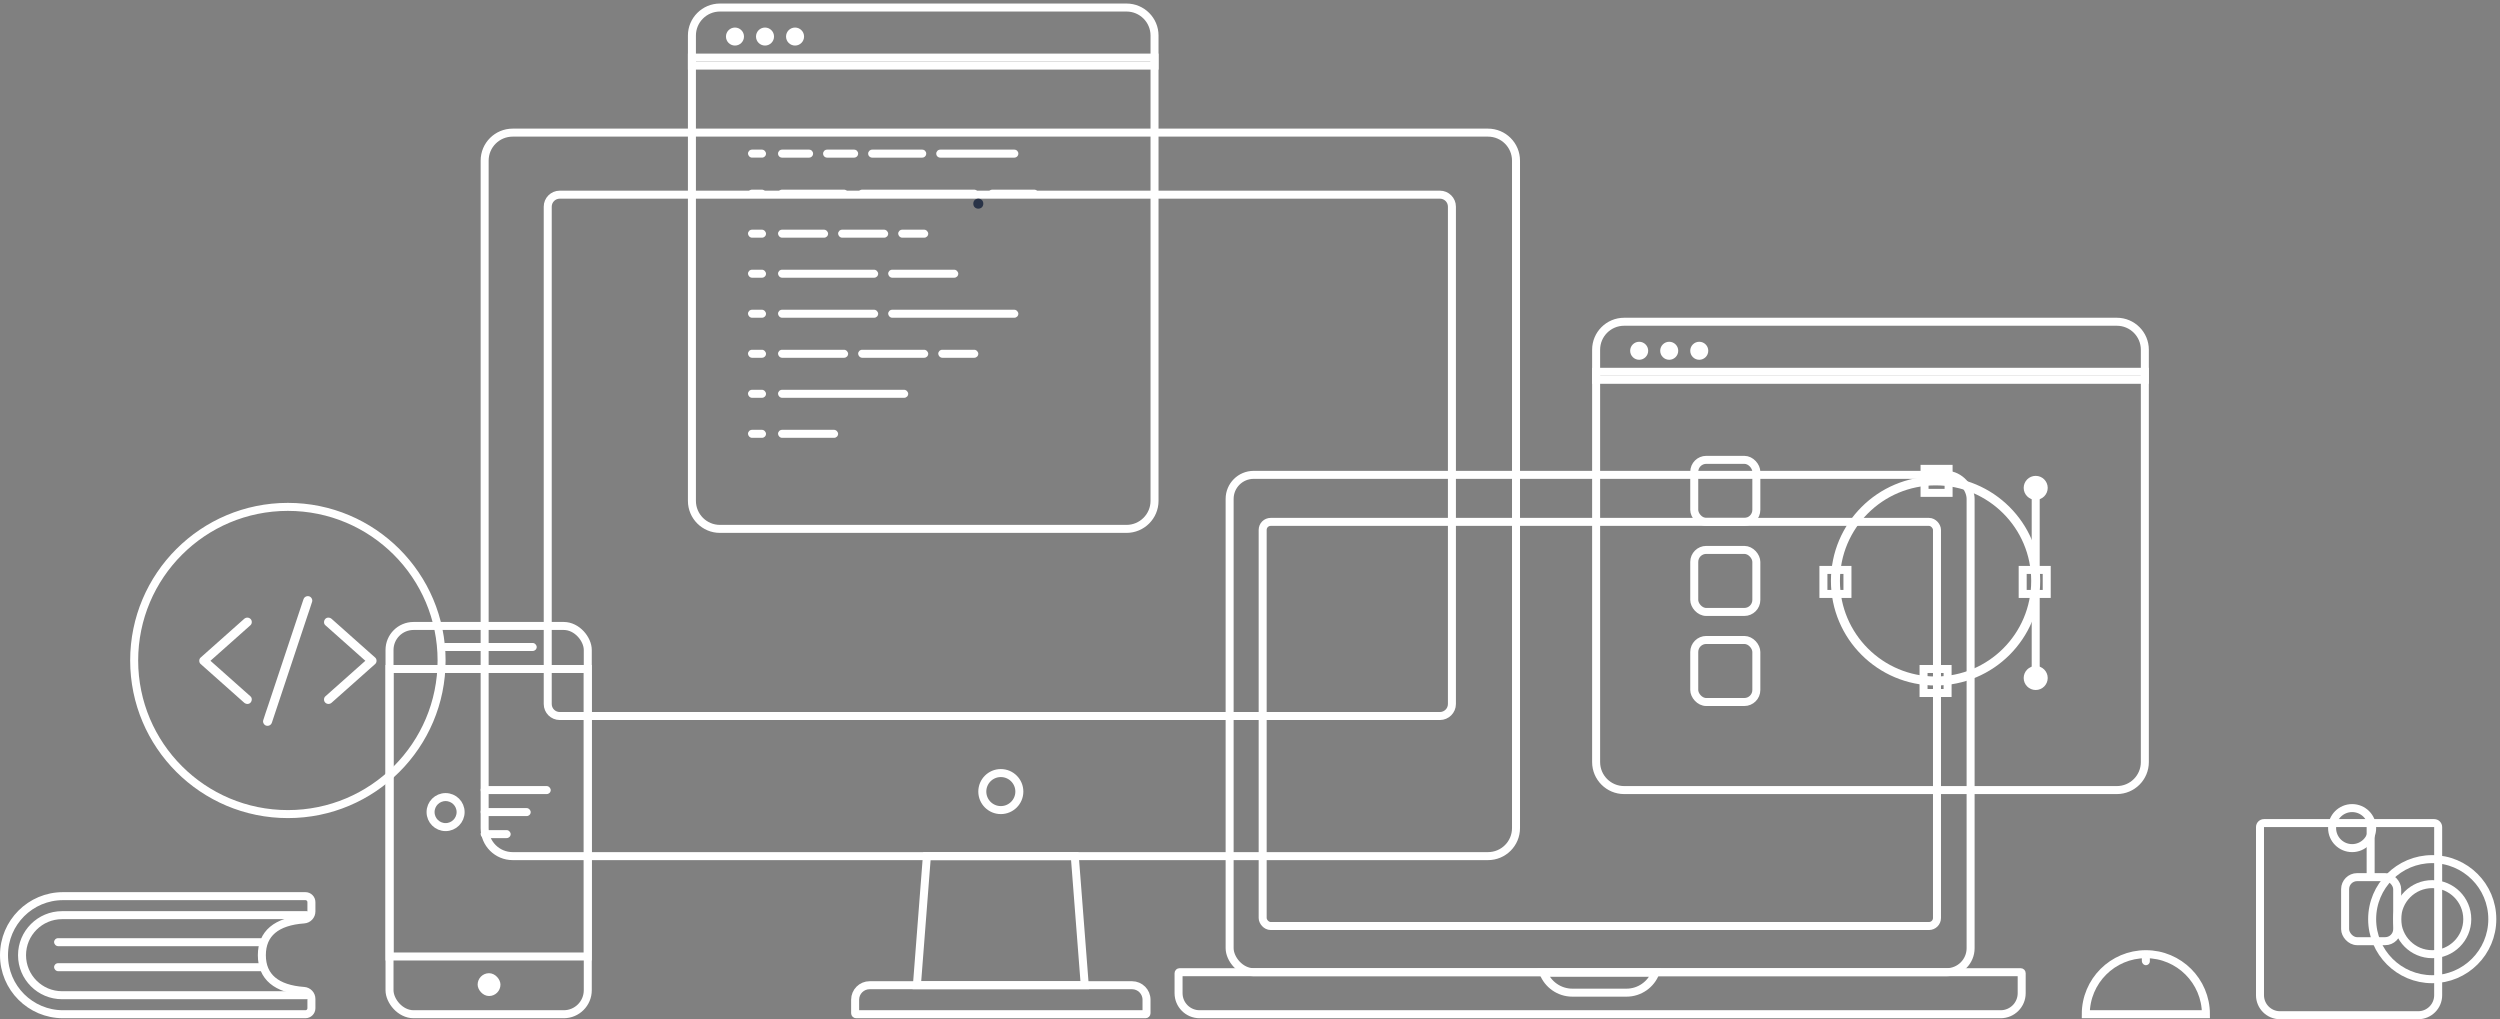 <?xml version="1.0" encoding="UTF-8"?>
<svg width="650px" height="265px" viewBox="0 0 650 265" version="1.1" xmlns="http://www.w3.org/2000/svg" xmlns:xlink="http://www.w3.org/1999/xlink">
    <rect x="0" y="0" width="650" height="265" fill="#808080" stroke="none"/>
    <!-- Generator: Sketch 59 (86127) - https://sketch.com -->
    <title>Group 32</title>
    <desc>Created with Sketch.</desc>
    <g id="Website" stroke="none" stroke-width="1" fill="none" fill-rule="evenodd">
        <g id="Group-32" transform="translate(0, 3)">
            <path d="M126.008,38.765 C126.008,34.738 129.264,31.482 133.298,31.482 L386.872,31.482 C390.899,31.482 394.162,34.74 394.162,38.765 L394.162,212.307 C394.162,216.334 390.906,219.591 386.872,219.591 L133.298,219.591 C129.271,219.591 126.008,216.332 126.008,212.307 L126.008,38.765 Z" id="Case" stroke="#FFFFFF" stroke-width="2.081" ></path>
            <path d="M142.41,50.737 C142.41,49.012 143.813,47.613 145.536,47.613 L374.374,47.613 C376.103,47.613 377.5,49.004 377.5,50.737 L377.5,180.042 C377.5,181.766 376.097,183.166 374.374,183.166 L145.536,183.166 C143.807,183.166 142.41,181.774 142.41,180.042 L142.41,50.737 Z" id="Case" stroke="#FFFFFF" stroke-width="2.081" ></path>
            <path d="M240.99,219.591 L279.441,219.591 L282.037,253.154 L238.394,253.154 L240.99,219.591 Z" id="Case" stroke="#FFFFFF" stroke-width="2.081" ></path>
            <path d="M222.334,253.411 L222.334,256.927 C222.334,259.007 224.024,260.699 226.104,260.699 L294.326,260.699 C296.402,260.699 298.096,259.007 298.096,256.927 L298.096,253.411 C298.096,253.266 297.984,253.154 297.835,253.154 L222.596,253.154 C222.45,253.154 222.334,253.269 222.334,253.411 Z" id="Keyboard" stroke="#FFFFFF" stroke-width="2.081"  transform="translate(260.215, 256.927) scale(1, -1) translate(-260.215, -256.927) "></path>
            <ellipse id="Oval-6" stroke="#FFFFFF" stroke-width="2.081" cx="260.215" cy="202.809" rx="4.816" ry="4.813"></ellipse>
            <rect id="Case" stroke="#FFFFFF" stroke-width="2.081"  x="101.275" y="159.75" width="51.547" height="100.949" rx="6.244"></rect>
            <path d="M101.275,170.937 L152.822,170.937 L152.822,245.687 L101.275,245.687 L101.275,170.937 Z" id="Case" stroke="#FFFFFF" stroke-width="2.081" ></path>
            <rect id="Rectangle-11" fill="#FFFFFF" x="114.812" y="164.173" width="24.733" height="2.081" rx="1.041"></rect>
            <rect id="Rectangle-11" fill="#FFFFFF" x="124.185" y="250.032" width="5.936" height="5.932" rx="2.966"></rect>
            <ellipse id="Oval-6" stroke="#FFFFFF" stroke-width="2.081"  cx="115.854" cy="208.143" rx="3.905" ry="3.903"></ellipse>
            <rect id="Rectangle-11" fill="#FFFFFF" x="124.966" y="201.378" width="18.224" height="2.081" rx="1.041"></rect>
            <rect id="Rectangle-11" fill="#FFFFFF" x="124.966" y="207.102" width="13.017" height="2.081" rx="1.041"></rect>
            <rect id="Rectangle-11" fill="#FFFFFF" x="124.966" y="212.826" width="7.81" height="2.081" rx="1.041"></rect>
            <ellipse id="Oval-7" stroke="#FFFFFF" stroke-width="2.081"  cx="74.849" cy="168.726" rx="39.964" ry="39.937"></ellipse>
            <rect id="Case" stroke="#FFFFFF" stroke-width="2.081"  x="319.705" y="120.463" width="192.654" height="129.309" rx="6.244"></rect>
            <path d="M306.426,250.026 L306.426,255.235 C306.426,258.248 308.874,260.699 311.888,260.699 L520.176,260.699 C523.187,260.699 525.638,258.25 525.638,255.235 L525.638,250.026 C525.638,249.884 525.525,249.772 525.379,249.772 L306.685,249.772 C306.539,249.772 306.426,249.884 306.426,250.026 Z" id="Keyboard" stroke="#FFFFFF" stroke-width="2.081" ></path>
            <path d="M430.429,249.889 L401.27,249.888 C402.434,252.961 405.402,255.092 408.808,255.092 L422.891,255.092 C426.297,255.092 429.265,252.962 430.429,249.889 Z" id="Notch" stroke="#FFFFFF" stroke-width="2.081" ></path>
            <rect id="Screen" stroke="#FFFFFF" stroke-width="2.081"  x="328.295" y="132.691" width="175.32" height="105.073" rx="2.081"></rect>
            <ellipse id="Oval-3" fill="#293347" cx="254.358" cy="49.954" rx="1.302" ry="1.301"></ellipse>
            <path d="M179.899,11.968 L300.178,11.968 L300.178,127.228 C300.178,131.249 296.909,134.512 292.886,134.512 L187.191,134.512 C183.166,134.512 179.899,131.248 179.899,127.228 L179.899,11.968 Z" id="Case" stroke="#FFFFFF" stroke-width="2.081" ></path>
            <path d="M179.899,6.238 C179.899,2.22 183.169,-1.041 187.191,-1.041 L292.886,-1.041 C296.913,-1.041 300.178,2.216 300.178,6.238 L300.178,14.05 L179.899,14.05 L179.899,6.238 Z" id="Case" stroke="#FFFFFF" stroke-width="2.081" ></path>
            <ellipse id="Oval-5" fill="#FFFFFF" cx="191.094" cy="6.504" rx="2.343" ry="2.342"></ellipse>
            <ellipse id="Oval-5" fill="#FFFFFF" cx="198.904" cy="6.504" rx="2.343" ry="2.342"></ellipse>
            <ellipse id="Oval-5" fill="#FFFFFF" cx="206.714" cy="6.504" rx="2.343" ry="2.342"></ellipse>
            <rect id="Rectangle-11" fill="#FFFFFF" x="194.478" y="87.94" width="4.686" height="2.081" rx="1.041"></rect>
            <rect id="Rectangle-11" fill="#FFFFFF" x="194.478" y="35.905" width="4.686" height="2.081" rx="1.041"></rect>
            <path d="M203.329,35.905 L210.36,35.905 C210.935,35.905 211.401,36.371 211.401,36.945 C211.401,37.52 210.935,37.986 210.36,37.986 L203.329,37.986 C202.754,37.986 202.288,37.52 202.288,36.945 C202.288,36.371 202.754,35.905 203.329,35.905 Z" id="Rectangle-11" fill="#FFFFFF"></path>
            <path d="M215.045,35.905 L222.075,35.905 C222.65,35.905 223.116,36.371 223.116,36.945 C223.116,37.52 222.65,37.986 222.075,37.986 L215.045,37.986 C214.47,37.986 214.004,37.52 214.004,36.945 C214.004,36.371 214.47,35.905 215.045,35.905 Z" id="Rectangle-11" fill="#FFFFFF"></path>
            <path d="M226.76,35.905 L239.779,35.905 C240.354,35.905 240.82,36.371 240.82,36.945 C240.82,37.52 240.354,37.986 239.779,37.986 L226.76,37.986 C226.186,37.986 225.72,37.52 225.72,36.945 C225.72,36.371 226.186,35.905 226.76,35.905 Z" id="Rectangle-11" fill="#FFFFFF"></path>
            <path d="M244.464,35.905 L263.731,35.905 C264.305,35.905 264.771,36.371 264.771,36.945 C264.771,37.52 264.305,37.986 263.731,37.986 L244.464,37.986 C243.889,37.986 243.423,37.52 243.423,36.945 C243.423,36.371 243.889,35.905 244.464,35.905 Z" id="Rectangle-11" fill="#FFFFFF"></path>
            <rect id="Rectangle-11" fill="#FFFFFF" x="194.478" y="46.312" width="4.686" height="2.081" rx="1.041"></rect>
            <rect id="Rectangle-11" fill="#FFFFFF" x="194.478" y="56.719" width="4.686" height="2.081" rx="1.041"></rect>
            <rect id="Rectangle-11" fill="#FFFFFF" x="194.478" y="67.126" width="4.686" height="2.081" rx="1.041"></rect>
            <rect id="Rectangle-11" fill="#FFFFFF" x="194.478" y="77.533" width="4.686" height="2.081" rx="1.041"></rect>
            <rect id="Rectangle-11" fill="#FFFFFF" x="194.478" y="98.348" width="4.686" height="2.081" rx="1.041"></rect>
            <rect id="Rectangle-11" fill="#FFFFFF" x="194.478" y="108.755" width="4.686" height="2.081" rx="1.041"></rect>
            <rect id="Rectangle-11" fill="#FFFFFF" x="202.288" y="46.312" width="18.224" height="2.081" rx="1.041"></rect>
            <rect id="Rectangle-11" fill="#FFFFFF" x="223.116" y="46.312" width="31.241" height="2.081" rx="1.041"></rect>
            <rect id="Rectangle-11" fill="#FFFFFF" x="256.961" y="46.312" width="13.017" height="2.081" rx="1.041"></rect>
            <rect id="Rectangle-11" fill="#FFFFFF" x="202.288" y="56.719" width="13.017" height="2.081" rx="1.041"></rect>
            <rect id="Rectangle-11" fill="#FFFFFF" x="217.909" y="56.719" width="13.017" height="2.081" rx="1.041"></rect>
            <rect id="Rectangle-11" fill="#FFFFFF" x="233.53" y="56.719" width="7.81" height="2.081" rx="1.041"></rect>
            <rect id="Rectangle-11" fill="#FFFFFF" x="202.288" y="67.126" width="26.035" height="2.081" rx="1.041"></rect>
            <rect id="Rectangle-11" fill="#FFFFFF" x="230.926" y="67.126" width="18.224" height="2.081" rx="1.041"></rect>
            <rect id="Rectangle-11" fill="#FFFFFF" x="202.288" y="77.533" width="26.035" height="2.081" rx="1.041"></rect>
            <rect id="Rectangle-11" fill="#FFFFFF" x="230.926" y="77.533" width="33.845" height="2.081" rx="1.041"></rect>
            <rect id="Rectangle-11" fill="#FFFFFF" x="202.288" y="87.94" width="18.224" height="2.081" rx="1.041"></rect>
            <rect id="Rectangle-11" fill="#FFFFFF" x="223.116" y="87.94" width="18.224" height="2.081" rx="1.041"></rect>
            <rect id="Rectangle-11" fill="#FFFFFF" x="243.944" y="87.94" width="10.414" height="2.081" rx="1.041"></rect>
            <rect id="Rectangle-11" fill="#FFFFFF" x="202.288" y="98.348" width="33.845" height="2.081" rx="1.041"></rect>
            <rect id="Rectangle-11" fill="#FFFFFF" x="202.288" y="108.755" width="15.621" height="2.081" rx="1.041"></rect>
            <path d="M414.991,93.664 L557.659,93.664 L557.659,195.143 C557.659,199.163 554.4,202.419 550.374,202.419 L422.277,202.419 C418.256,202.419 414.991,199.157 414.991,195.143 L414.991,93.664 Z" id="Case" stroke="#FFFFFF" stroke-width="2.081" ></path>
            <path d="M414.991,87.934 C414.991,83.913 418.251,80.655 422.277,80.655 L550.374,80.655 C554.398,80.655 557.659,83.912 557.659,87.934 L557.659,95.746 L414.991,95.746 L414.991,87.934 Z" id="Case" stroke="#FFFFFF" stroke-width="2.081" ></path>
            <ellipse id="Oval-5" fill="#FFFFFF" cx="426.186" cy="88.201" rx="2.343" ry="2.342"></ellipse>
            <ellipse id="Oval-5" fill="#FFFFFF" cx="433.996" cy="88.201" rx="2.343" ry="2.342"></ellipse>
            <ellipse id="Oval-5" fill="#FFFFFF" cx="441.806" cy="88.201" rx="2.343" ry="2.342"></ellipse>
            <ellipse id="Oval-6" stroke="#FFFFFF" stroke-width="2.342"  cx="503.248" cy="148.042" rx="26.035" ry="26.018"></ellipse>
            <path d="M500.383,118.902 L500.383,125.146 L506.633,125.146 L506.633,118.902 L500.383,118.902 Z" id="Rectangle-12" stroke="#FFFFFF" stroke-width="2.081" ></path>
            <path d="M500.123,170.937 L500.123,177.182 L506.373,177.182 L506.373,170.937 L500.123,170.937 Z" id="Rectangle-12" stroke="#FFFFFF" stroke-width="2.081" ></path>
            <path d="M474.089,145.18 L474.089,151.424 L480.338,151.424 L480.338,145.18 L474.089,145.18 Z" id="Rectangle-12" stroke="#FFFFFF" stroke-width="2.081" ></path>
            <path d="M525.897,145.18 L525.897,151.424 L532.147,151.424 L532.147,145.18 L525.897,145.18 Z" id="Rectangle-12" stroke="#FFFFFF" stroke-width="2.081" ></path>
            <line x1="529.282" y1="124.626" x2="529.282" y2="144.139" id="Line" stroke="#FFFFFF" stroke-width="2.081" stroke-linecap="square"></line>
            <line x1="529.282" y1="151.944" x2="529.282" y2="171.458" id="Line" stroke="#FFFFFF" stroke-width="2.081" stroke-linecap="square"></line>
            <ellipse id="Oval-5" fill="#FFFFFF" cx="529.282" cy="123.845" rx="3.124" ry="3.122"></ellipse>
            <ellipse id="Oval-5" fill="#FFFFFF" cx="529.282" cy="173.279" rx="3.124" ry="3.122"></ellipse>
            <g id="Group-60" transform="translate(439.463, 115.519)"  stroke="#FFFFFF" stroke-width="2.081">
                <rect id="Rectangle-15" x="1.041" y="1.041" width="16.143" height="16.131" rx="3.122"></rect>
                <rect id="Rectangle-15" x="1.041" y="24.457" width="16.143" height="16.131" rx="3.122"></rect>
                <rect id="Rectangle-15" x="1.041" y="47.873" width="16.143" height="16.131" rx="3.122"></rect>
            </g>
            <ellipse id="Oval-8" stroke="#FFFFFF" stroke-width="2.081"  cx="632.379" cy="235.982" rx="15.621" ry="15.611"></ellipse>
            <ellipse id="Oval-8" stroke="#FFFFFF" stroke-width="2.081"  cx="632.379" cy="235.982" rx="9.112" ry="9.106"></ellipse>
            <ellipse id="Oval-8" stroke="#FFFFFF" stroke-width="2.081"  cx="611.552" cy="212.306" rx="5.207" ry="5.204"></ellipse>
            <path d="M588.64,211.005 C588.065,211.005 587.599,211.471 587.599,212.046 L587.599,255.756 C587.599,258.63 589.929,260.959 592.803,260.959 L628.72,260.959 C631.594,260.959 633.924,258.63 633.924,255.756 L633.924,212.046 C633.924,211.471 633.458,211.005 632.883,211.005 L588.64,211.005 Z" id="Rectangle-16" stroke="#FFFFFF" stroke-width="2.081" ></path>
            <rect id="Rectangle-16" stroke="#FFFFFF" stroke-width="2.081"  x="609.729" y="225.055" width="13.539" height="16.651" rx="3.122"></rect>
            <line x1="616.368" y1="211.395" x2="616.368" y2="223.233" id="Line-2" stroke="#FFFFFF" stroke-width="2.081" stroke-linecap="square"></line>
            <path d="M557.92,260.699 C566.548,260.699 573.541,260.699 573.541,260.699 C573.541,252.078 566.548,245.088 557.92,245.088 C549.293,245.088 542.3,252.078 542.3,260.699 C542.3,260.699 549.293,260.699 557.92,260.699 Z" id="Oval-8" stroke="#FFFFFF" stroke-width="2.081" ></path>
            <rect id="Rectangle-11" fill="#FFFFFF" x="556.879" y="244.568" width="2.083" height="3.382" rx="1.041"></rect>
            <path d="M16.391,229.998 C7.913,229.998 1.041,236.871 1.041,245.349 C1.041,253.827 7.913,260.699 16.391,260.699 L79.407,260.699 C80.269,260.699 80.968,260 80.968,259.138 L80.968,256.722 C80.968,255.63 80.124,254.723 79.034,254.646 C71.88,254.138 68.081,250.995 68.081,245.349 C68.081,239.702 71.88,236.559 79.034,236.051 C80.124,235.974 80.968,235.067 80.968,233.975 L80.968,231.559 C80.968,230.697 80.269,229.998 79.407,229.998 L16.391,229.998 Z" id="Rectangle-17" stroke="#FFFFFF" stroke-width="2.081" ></path>
            <path d="M80.186,255.3 C80.186,255.552 79.982,255.756 79.73,255.756 L79.73,255.756 L72.353,255.756 L16.141,255.756 C10.39,255.756 5.728,251.096 5.728,245.349 C5.728,239.601 10.39,234.941 16.141,234.941 L72.353,234.941 L79.73,234.941 L79.73,234.941 C79.982,234.941 80.186,235.146 80.186,235.397" id="Rectangle-19" stroke="#FFFFFF" stroke-width="2.081"></path>
            <rect id="Rectangle-18" fill="#FFFFFF" x="14.059" y="240.926" width="54.673" height="2.081" rx="1.041"></rect>
            <rect id="Rectangle-18" fill="#FFFFFF" x="14.059" y="247.43" width="54.673" height="2.081" rx="1.041"></rect>
            <path d="M65.127,178.055 C63.849,176.92 62.571,175.785 61.294,174.65 C59.257,172.843 57.227,171.03 55.191,169.223 C54.724,168.812 54.258,168.395 53.797,167.983 C53.797,168.528 53.797,169.078 53.797,169.622 C55.074,168.487 56.352,167.352 57.63,166.217 C59.666,164.41 61.696,162.597 63.732,160.79 C64.199,160.379 64.666,159.962 65.127,159.551 C65.582,159.145 65.576,158.317 65.127,157.912 C64.642,157.466 63.966,157.477 63.475,157.912 C62.198,159.047 60.92,160.182 59.642,161.317 C57.606,163.124 55.576,164.937 53.54,166.744 C53.073,167.155 52.607,167.572 52.146,167.983 C51.696,168.383 51.696,169.223 52.146,169.622 C53.423,170.758 54.701,171.893 55.979,173.028 C58.015,174.835 60.045,176.648 62.081,178.455 C62.548,178.866 63.015,179.283 63.475,179.694 C63.931,180.1 64.683,180.175 65.127,179.694 C65.535,179.254 65.611,178.489 65.127,178.055 L65.127,178.055 Z" id="Shape" fill="#FFFFFF" fill-rule="nonzero"></path>
            <path d="M84.583,159.554 C85.86,160.689 87.138,161.824 88.416,162.959 C90.452,164.766 92.482,166.579 94.518,168.386 C94.985,168.797 95.452,169.214 95.912,169.625 C95.912,169.081 95.912,168.531 95.912,167.986 C94.635,169.121 93.357,170.256 92.079,171.392 C90.043,173.199 88.013,175.011 85.977,176.818 C85.51,177.23 85.043,177.647 84.583,178.058 C84.128,178.463 84.133,179.291 84.583,179.697 C85.067,180.143 85.744,180.131 86.234,179.697 C87.511,178.562 88.789,177.427 90.067,176.291 C92.103,174.484 94.133,172.672 96.169,170.865 C96.636,170.453 97.103,170.036 97.563,169.625 C98.013,169.226 98.013,168.386 97.563,167.986 C96.286,166.851 95.008,165.716 93.73,164.581 C91.694,162.774 89.664,160.961 87.628,159.154 C87.161,158.743 86.695,158.326 86.234,157.914 C85.779,157.509 85.026,157.434 84.583,157.914 C84.174,158.355 84.098,159.119 84.583,159.554 L84.583,159.554 Z" id="Shape" fill="#FFFFFF" fill-rule="nonzero"></path>
            <path d="M70.694,184.876 C71.044,183.833 71.388,182.791 71.738,181.742 C72.572,179.235 73.407,176.733 74.241,174.225 C75.244,171.202 76.248,168.184 77.257,165.161 C78.126,162.549 78.996,159.937 79.865,157.325 C80.279,156.056 80.746,154.794 81.131,153.508 C81.137,153.491 81.143,153.473 81.148,153.456 C81.341,152.883 80.927,152.164 80.332,152.031 C79.69,151.886 79.101,152.222 78.896,152.842 C78.546,153.885 78.202,154.927 77.852,155.975 C77.018,158.483 76.184,160.985 75.349,163.493 C74.346,166.516 73.342,169.534 72.333,172.557 C71.464,175.169 70.595,177.781 69.725,180.393 C69.311,181.656 68.844,182.918 68.459,184.204 C68.453,184.221 68.448,184.239 68.442,184.256 C68.249,184.829 68.663,185.548 69.259,185.681 C69.9,185.826 70.49,185.49 70.694,184.876 L70.694,184.876 Z" id="Shape" fill="#FFFFFF" fill-rule="nonzero"></path>
        </g>
    </g>
</svg>